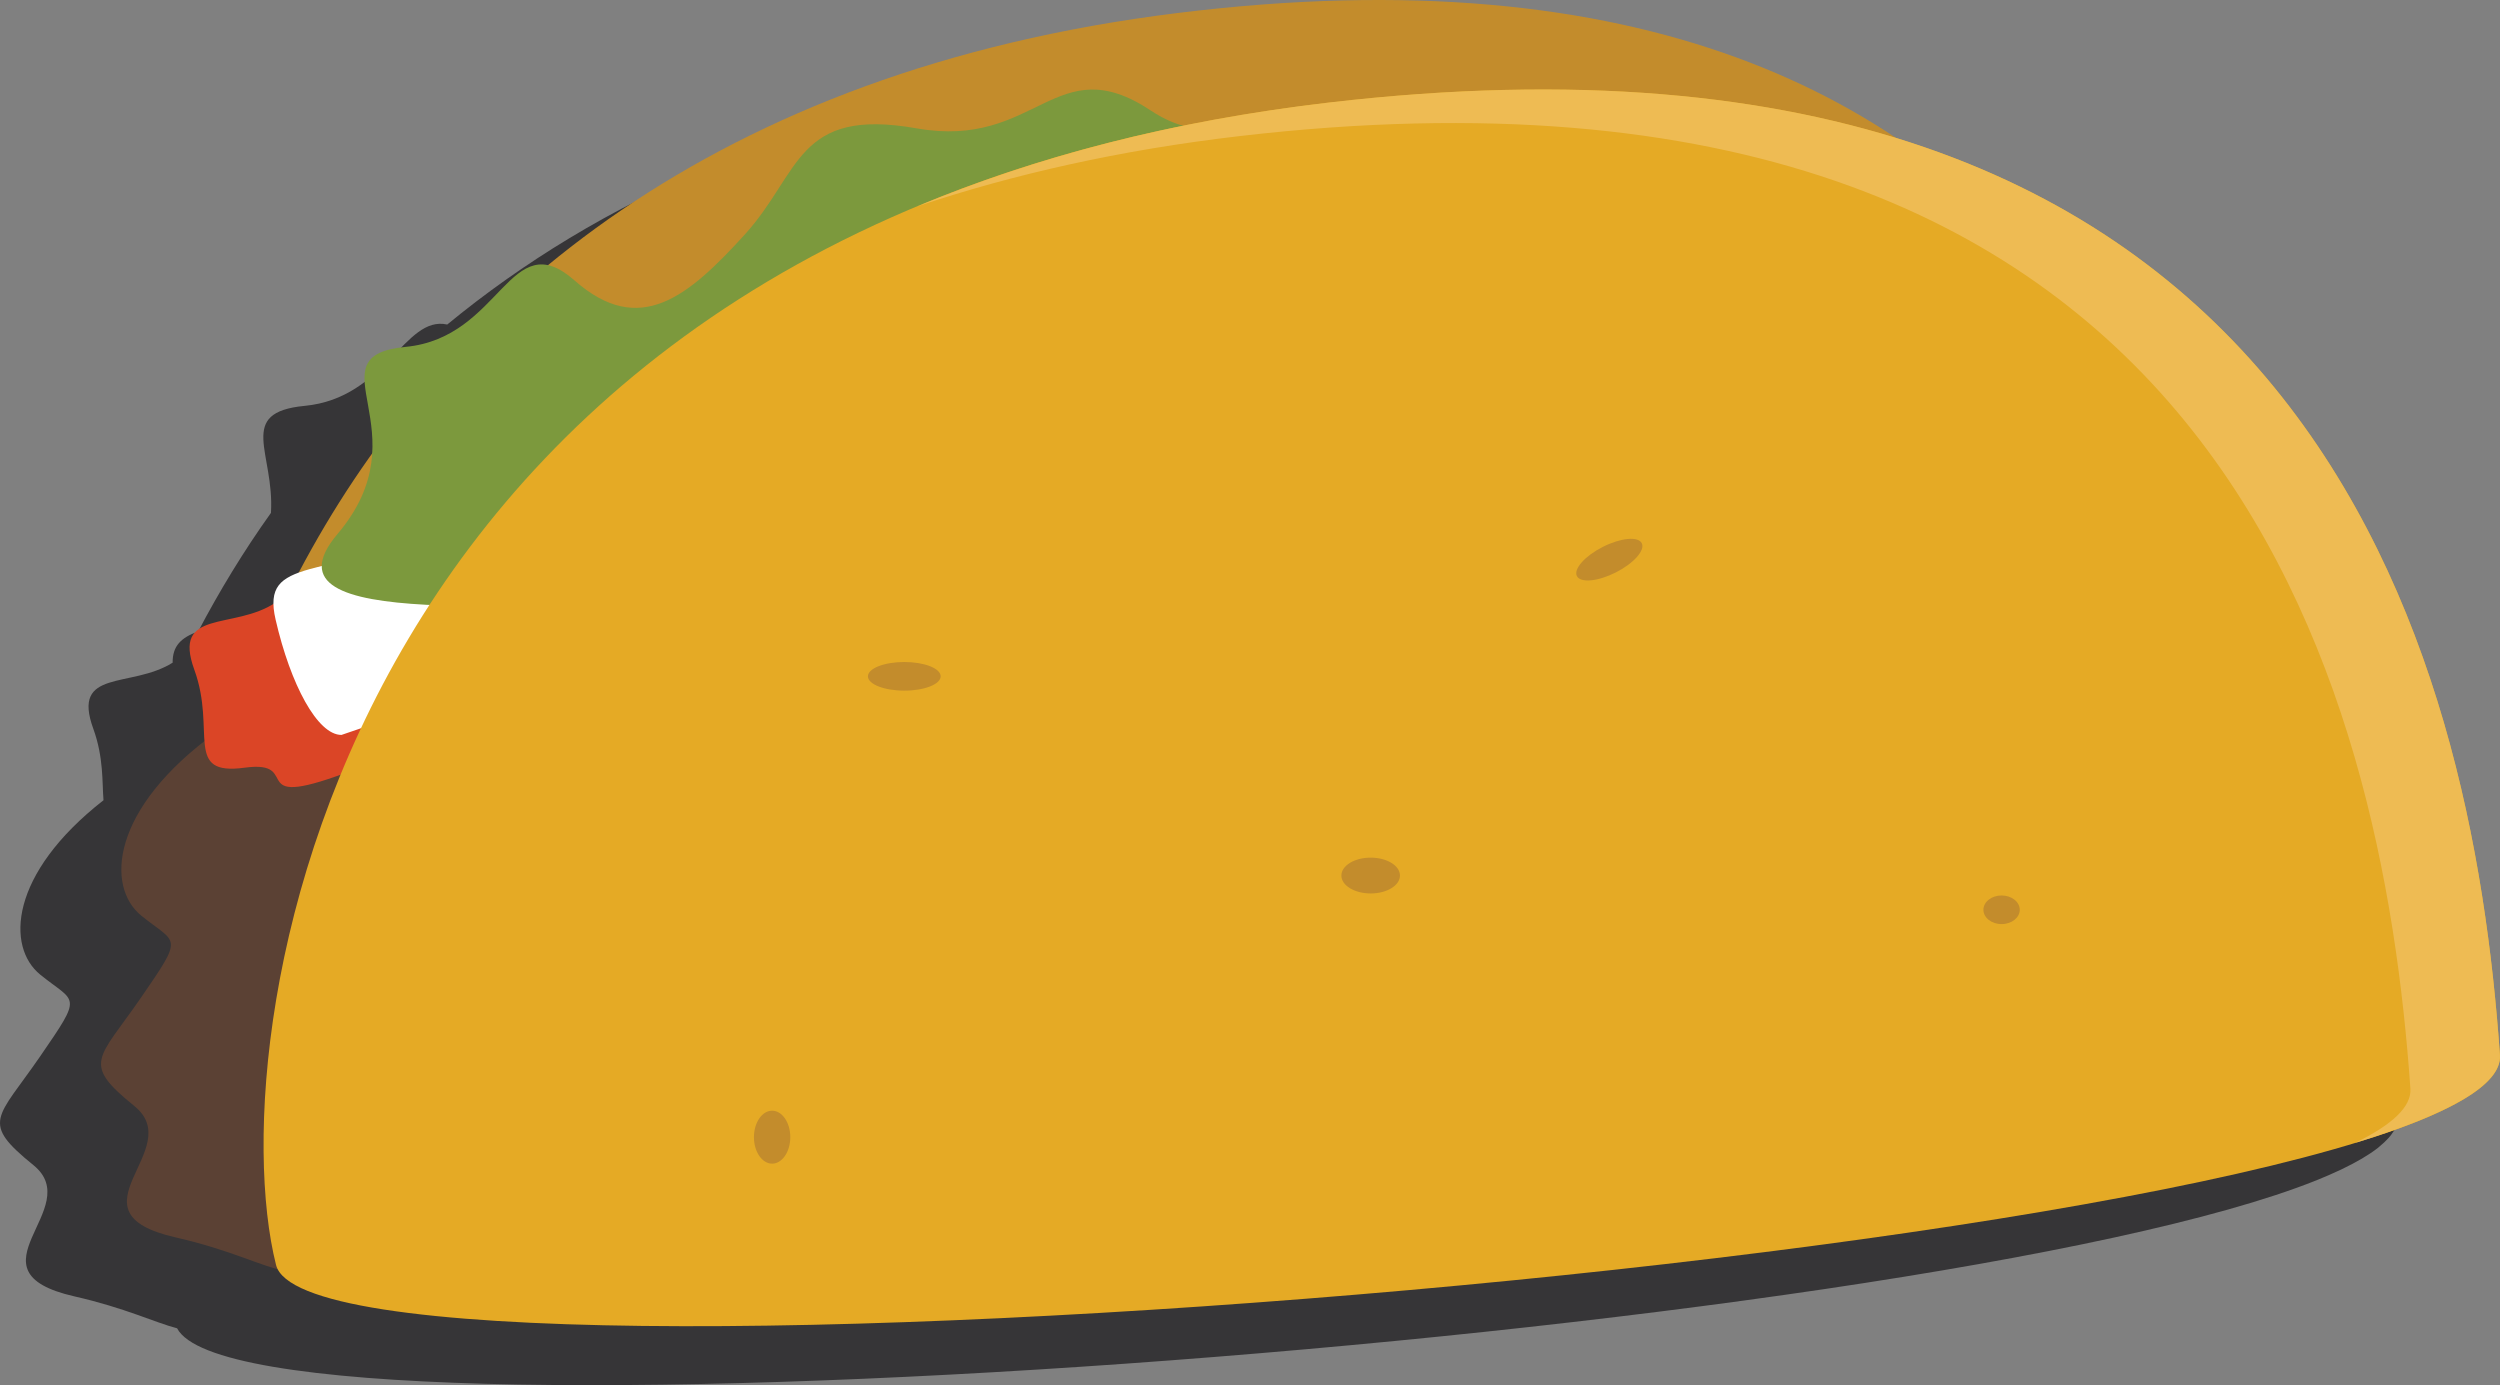 <?xml version="1.0" encoding="utf-8"?>
<!-- Generator: Adobe Illustrator 16.0.0, SVG Export Plug-In . SVG Version: 6.00 Build 0)  -->
<!DOCTYPE svg PUBLIC "-//W3C//DTD SVG 1.1//EN" "http://www.w3.org/Graphics/SVG/1.1/DTD/svg11.dtd">
<svg version="1.1" id="Layer_1" xmlns="http://www.w3.org/2000/svg" xmlns:xlink="http://www.w3.org/1999/xlink" x="0px" y="0px"
	 width="179.474px" height="99.439px" viewBox="0 0 179.474 99.439" enable-background="new 0 0 179.474 99.439"
	 xml:space="preserve">
<rect x="0" y="0" width="179.474" height="99.439" fill="#808080" stroke="none"/>
<g>
	<path fill="#363537" d="M172.097,80.714c0.087-0.244,0.137-0.489,0.119-0.734v-0.002c0-0.002,0-0.002,0-0.002
		c-1.529-21.771-8.502-55.03-43.347-65.797c-11.626-7.787-28.118-11.915-51.601-9.006C57.46,7.625,42.832,14.466,32.107,23.298
		c-3.092-0.68-4.387,5.276-10.237,5.839c-4.947,0.475-2.146,3.379-2.419,7.684c-1.991,2.787-3.714,5.639-5.225,8.51
		c-1.226,0.443-1.843,1.036-1.833,2.243c-3.007,1.882-7.281,0.388-5.695,4.744c0.751,2.064,0.628,3.86,0.732,5.131
		c-6.78,5.301-6.985,10.543-4.535,12.525c2.556,2.072,3.097,1.342-0.01,5.859c-3.106,4.512-4.321,4.702-0.489,7.809
		c3.838,3.109-5.093,7.595,2.951,9.426c3.646,0.828,5.79,1.885,7.366,2.289c5.036,9.6,125.246,0.721,153.557-10.613
		c0.003,0,0.003,0,0.003,0c0.623-0.252,1.199-0.502,1.731-0.753c0.035-0.017,0.071-0.033,0.106-0.05
		c1.065-0.51,1.948-1.025,2.609-1.543c0.033-0.026,0.057-0.053,0.087-0.076c0.269-0.217,0.497-0.436,0.69-0.652
		c0.056-0.064,0.107-0.129,0.159-0.195c0.146-0.186,0.259-0.373,0.347-0.562C172.034,80.847,172.074,80.78,172.097,80.714z"/>
	<g>
		<path fill="#C38C2C" d="M13.419,84.378C9.413,67.358,17.629,9.22,84.522,0.936c66.578-8.244,77.154,39.914,79.037,68.381
			C164.447,82.757,16.123,95.863,13.419,84.378z"/>
		<path fill="#5B4134" d="M33.493,56.523c0,0-10.284-9.505-17.935-3.981c-7.653,5.521-7.964,11.129-5.411,13.195
			c2.556,2.073,3.097,1.342-0.009,5.859c-3.106,4.512-4.321,4.703-0.49,7.809C13.487,82.515,4.556,87,12.6,88.831
			c8.037,1.828,8.804,4.797,12.184-0.673c3.373-5.477,9.762,18.462,10.438-12.64C35.908,44.408,33.493,56.523,33.493,56.523z"/>
		<path fill="#DB4526" d="M25.598,44.87c0,0-2.81-3.615-5.822-1.607s-7.432,0.402-5.825,4.82c1.607,4.417-0.803,7.632,3.615,7.029
			s-0.402,3.36,8.032,0.073s12.654-1.694,11.649-5.604s-2.815-6.931-4.42-6.926"/>
		<path fill="#FFFFFF" d="M32.253,50.113c0,0,3.005,4.318,6.229,1.92c3.224-2.398,7.955-0.479,6.234-5.759
			c-1.72-5.279,0.859-9.119-3.869-8.399c-4.728,0.72,0.431-4.015-8.595-0.087c-9.027,3.928-13.543,2.024-12.466,6.695
			c1.073,4.672,3.01,8.281,4.728,8.277"/>
		<path fill="#7C993D" d="M49.659,43.811c-10.75-1.108-31.658,1.883-25.424-5.483c6.237-7.364-2.028-12.76,4.888-13.426
			c6.91-0.664,7.456-8.889,12.125-4.768c4.665,4.116,8.15,1.172,12.208-3.283c4.048-4.455,3.692-9.167,12.346-7.637
			c8.663,1.535,9.959-5.836,16.82-1.275c6.858,4.561,11.211-4.625,13.224,4.782c2.017,9.402,10.736,9.072,1.544,11.776
			c-9.19,2.713-8.962,11.167-14.248,9.8C77.86,32.931,49.659,43.811,49.659,43.811z"/>
		<path fill="#E5AA25" d="M19.815,90.806c-4.26-17.02,4.476-75.158,75.61-83.442c70.798-8.244,82.045,39.914,84.045,68.38
			C180.414,89.185,22.689,102.29,19.815,90.806z"/>
		<path fill="#EEBB53" d="M95.425,7.358c-11.393,1.328-21.167,3.944-29.561,7.454c6.865-2.299,14.532-4.041,23.134-5.043
			c70.798-8.244,82.044,39.914,84.044,68.381c0.092,1.309-1.338,2.614-3.97,3.896c6.651-2.028,10.548-4.163,10.397-6.307
			C177.47,47.272,166.223-0.885,95.425,7.358z"/>
		<ellipse fill="#C38C2C" cx="64.919" cy="48.553" rx="2.611" ry="1.028"/>
		<path fill="#C38C2C" d="M100.503,62.856c0,0.709-0.94,1.285-2.102,1.285c-1.162,0-2.104-0.576-2.104-1.285
			c0-0.713,0.941-1.287,2.104-1.287C99.563,61.569,100.503,62.144,100.503,62.856z"/>
		<ellipse fill="#C38C2C" cx="55.43" cy="81.637" rx="1.305" ry="1.901"/>
		<ellipse fill="#C38C2C" cx="143.693" cy="65.313" rx="1.305" ry="1.028"/>
		
			<ellipse transform="matrix(0.892 -0.452 0.452 0.892 -5.65 56.61)" fill="#C38C2C" cx="115.527" cy="40.118" rx="2.611" ry="1.029"/>
	</g>
</g>
</svg>

